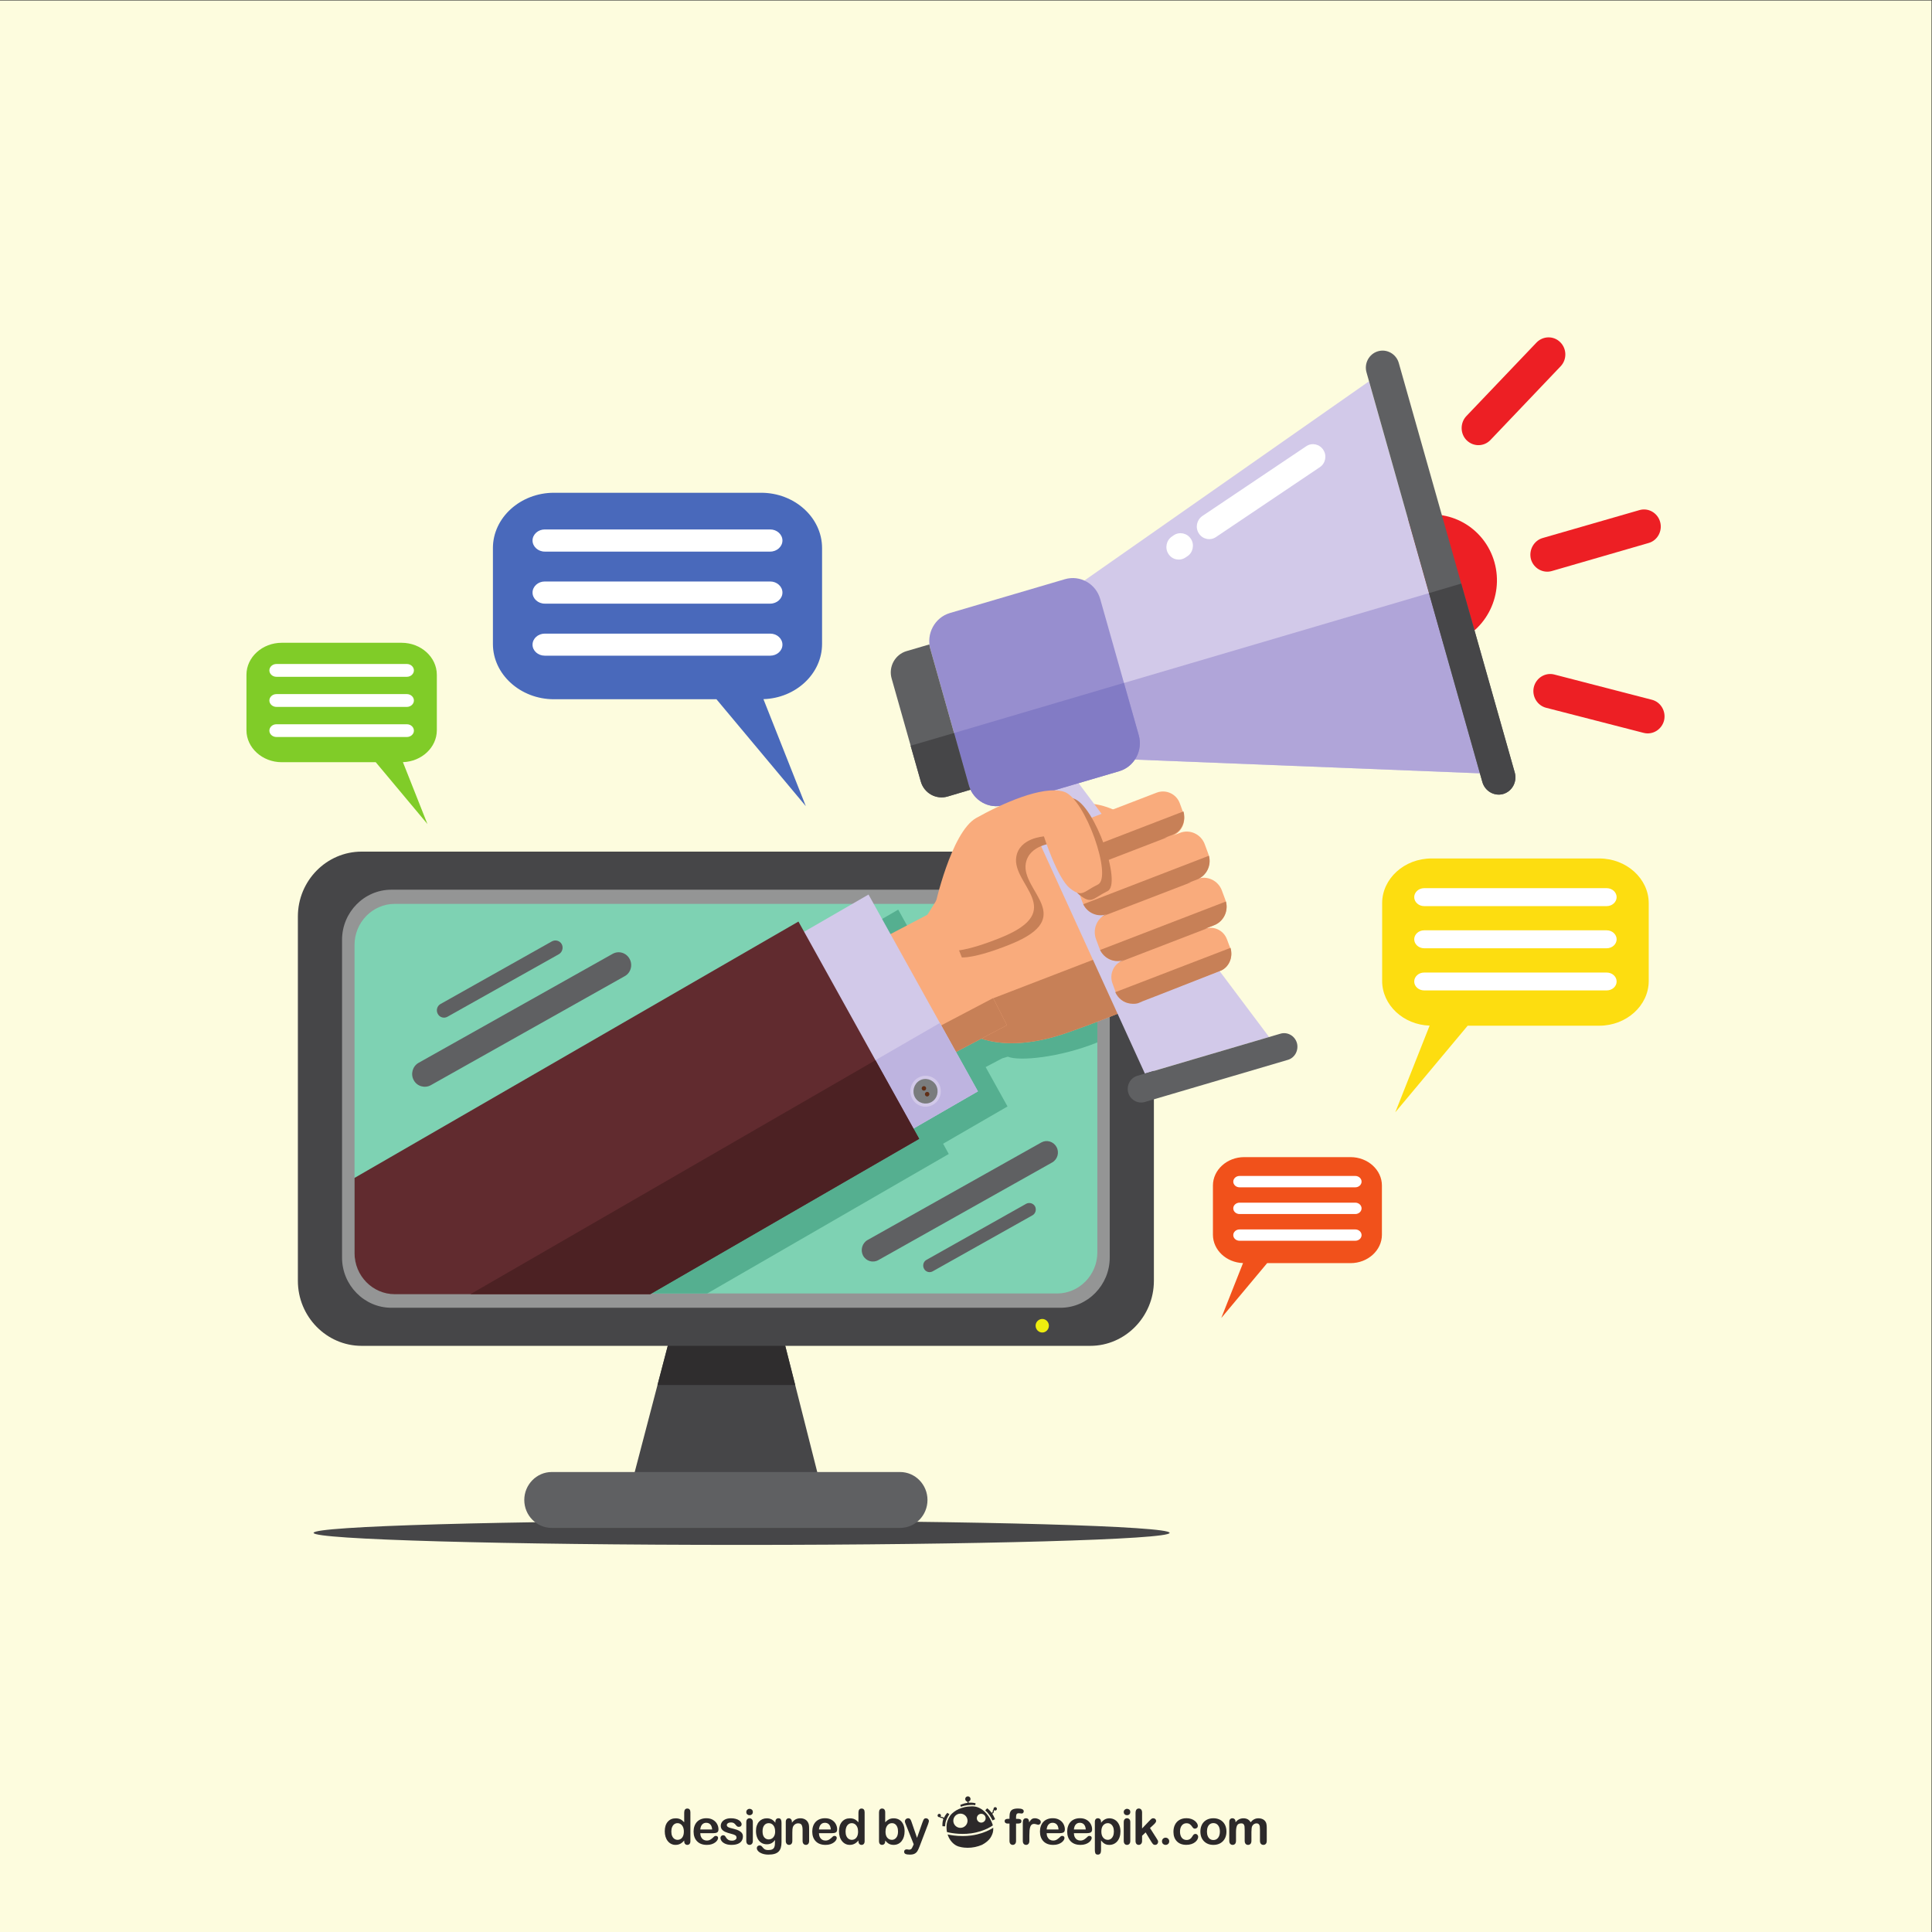 <?xml version="1.0" encoding="UTF-8" standalone="no"?>
<svg
   xmlns:dc="http://purl.org/dc/elements/1.1/"
   xmlns:cc="http://creativecommons.org/ns#"
   xmlns:rdf="http://www.w3.org/1999/02/22-rdf-syntax-ns#"
   xmlns:svg="http://www.w3.org/2000/svg"
   xmlns="http://www.w3.org/2000/svg"
   viewBox="0 0 666.667 666.667"
   height="666.667"
   width="666.667"
   xml:space="preserve"
   id="svg2"
   version="1.1"><rect x="0" y="0" width="666.667" height="666.667" fill="#333333" stroke="none"/><defs
     id="defs6" /><g
     transform="matrix(1.333,0,0,-1.333,0,666.667)"
     id="g10"><g
       transform="scale(0.1)"
       id="g12"><path
         id="path14"
         style="fill:#fdfcde;fill-opacity:1;fill-rule:nonzero;stroke:none"
         d="M 5000,0 H 0 V 5000 H 5000 V 0" /><path
         id="path16"
         style="fill:#464648;fill-opacity:1;fill-rule:evenodd;stroke:none"
         d="m 1919.61,1064.63 c 612.13,0 1108.11,-14.03 1108.11,-31.43 0,-17.1 -495.98,-31.14 -1108.11,-31.14 -611.83,0 -1107.817,14.04 -1107.817,31.14 0,17.4 495.987,31.43 1107.817,31.43 v 0" /><path
         id="path18"
         style="fill:#464648;fill-opacity:1;fill-rule:evenodd;stroke:none"
         d="m 1773.83,1690.13 h 215.22 l 141.88,-560.16 h -503.77 l 146.67,560.16" /><path
         id="path20"
         style="fill:#2f2d2e;fill-opacity:1;fill-rule:evenodd;stroke:none"
         d="m 2020.48,1565.28 38.02,-149.27 H 1702 l 39.21,149.27 h 279.27" /><path
         id="path22"
         style="fill:#464648;fill-opacity:1;fill-rule:evenodd;stroke:none"
         d="M 936.012,2796.71 H 2822.38 c 90.4,0 164.63,-75.4 164.63,-167.89 v -943.27 c 0,-92.49 -74.23,-168.21 -164.63,-168.21 H 936.012 c -90.696,0 -164.926,75.72 -164.926,168.21 v 943.27 c 0,92.49 74.23,167.89 164.926,167.89 v 0" /><path
         id="path24"
         style="fill:#949595;fill-opacity:1;fill-rule:evenodd;stroke:none"
         d="m 1012.93,2698.11 h 1732.54 c 69.73,0 127.21,-58.31 127.21,-129.73 v -822.7 c 0,-71.13 -57.48,-129.73 -127.21,-129.73 H 1012.93 c -70.035,0 -127.5,58.6 -127.5,129.73 v 822.7 c 0,71.42 57.465,129.73 127.5,129.73 v 0" /><path
         id="path26"
         style="fill:#7ed2b3;fill-opacity:1;fill-rule:evenodd;stroke:none"
         d="m 1021.92,2661.48 h 1714.56 c 57.16,0 104.16,-47.92 104.16,-106.24 v -796.12 c 0,-58.31 -47,-106.23 -104.16,-106.23 H 1021.92 c -57.479,0 -104.166,47.92 -104.166,106.23 v 796.12 c 0,58.32 46.687,106.24 104.166,106.24 v 0" /><path
         id="path28"
         style="fill:#5f6062;fill-opacity:1;fill-rule:evenodd;stroke:none"
         d="m 1428.11,1190.71 h 901.88 c 39.21,0 70.94,-32.66 70.94,-72.34 v 0 c 0,-39.99 -31.73,-72.35 -70.94,-72.35 h -901.88 c -38.91,0 -70.94,32.36 -70.94,72.35 v 0 c 0,39.68 32.03,72.34 70.94,72.34 v 0" /><path
         id="path30"
         style="fill:#efee0f;fill-opacity:1;fill-rule:evenodd;stroke:none"
         d="m 2698.16,1586.95 c 9.28,0 17.06,-7.94 17.06,-17.4 0,-9.77 -7.78,-17.71 -17.06,-17.71 -9.57,0 -17.35,7.94 -17.35,17.71 0,9.46 7.78,17.4 17.35,17.4 v 0" /><path
         id="path32"
         style="fill:#5f6062;fill-opacity:1;fill-rule:evenodd;stroke:none"
         d="m 1140.45,2402.3 288.26,162.1 c 8.98,4.89 20.35,1.84 25.44,-7.31 v 0 c 4.8,-9.17 1.49,-20.77 -7.48,-25.96 l -288.25,-161.79 c -8.99,-5.18 -20.36,-1.83 -25.15,7.32 v 0 c -5.09,9.16 -1.8,20.75 7.18,25.64 v 0" /><path
         id="path34"
         style="fill:#5f6062;fill-opacity:1;fill-rule:evenodd;stroke:none"
         d="m 1083.58,2249.98 502.27,282.07 c 15.57,8.85 35.33,3.05 44.01,-13.12 v 0 c 8.68,-15.88 2.99,-36.04 -12.57,-44.58 l -502.28,-282.37 c -15.56,-8.55 -35.62,-2.74 -44,13.13 v 0 c -8.68,15.88 -3,36.02 12.57,44.87 v 0" /><path
         id="path36"
         style="fill:#5f6062;fill-opacity:1;fill-rule:evenodd;stroke:none"
         d="m 2723.6,1992.03 -449.88,-252.74 c -14.07,-7.94 -31.73,-2.77 -39.52,11.59 v 0 c -7.48,14.34 -2.39,32.36 11.38,40.29 l 450.19,252.76 c 13.77,7.62 31.43,2.43 39.2,-11.91 v 0 c 7.78,-14.04 2.71,-32.05 -11.37,-39.99 v 0" /><path
         id="path38"
         style="fill:#5f6062;fill-opacity:1;fill-rule:evenodd;stroke:none"
         d="m 2672.72,1855.28 -258.33,-145.01 c -8.07,-4.59 -18.25,-1.52 -22.44,6.72 v 0 c -4.49,8.24 -1.5,18.62 6.28,22.89 l 258.32,145.32 c 8.09,4.26 18.27,1.21 22.76,-6.73 v 0 c 4.19,-8.24 1.5,-18.62 -6.59,-23.19 v 0" /><path
         id="path40"
         style="fill:#55af90;fill-opacity:1;fill-rule:evenodd;stroke:none"
         d="m 2564.36,2661.48 h 172.12 c 57.16,0 104.16,-47.92 104.16,-106.24 v -252.45 c -97.57,-39.38 -202.64,-49.15 -231.67,-36.93 l -14.66,-4.28 -42.82,-22.59 56.59,-101.96 -166.74,-96.46 14.67,-26.56 v 0 L 1830.7,1652.89 h -808.78 c -1.8,0 -3.59,0 -5.39,0 -13.77,18 -22.151,40.9 -22.151,65.32 v 194.46 l 1149.131,663.95 14.96,-26.56 166.73,96.46 56.87,-102.57 143.98,75.71 5.08,-9.77 32.04,47.31 1.19,4.28" /><path
         id="path42"
         style="fill:#f9ab7c;fill-opacity:1;fill-rule:evenodd;stroke:none"
         d="m 2387.16,2611.42 127.22,-286.96 c 0,0 80.51,-55.55 248.75,3.66 168.52,58.92 331.95,135.54 331.95,135.54 l -140.99,391.06 c 0,0 -92.79,108.37 -229.29,49.75 -136.49,-58.3 -232.58,-123.94 -232.58,-123.94 l -105.06,-169.11" /><path
         id="path44"
         style="fill:#c78057;fill-opacity:1;fill-rule:evenodd;stroke:none"
         d="m 2487.44,2384.91 26.94,-60.45 c 0,0 80.51,-55.55 248.75,3.66 168.52,58.92 331.95,135.54 331.95,135.54 l -49.09,136.46 -558.55,-215.21" /><path
         id="path46"
         style="fill:#f9ab7c;fill-opacity:1;fill-rule:evenodd;stroke:none"
         d="m 2093.52,2472.21 355.6,186.53 157.44,-311.39 -355.59,-186.81 -157.45,311.67" /><path
         id="path48"
         style="fill:#c78057;fill-opacity:1;fill-rule:evenodd;stroke:none"
         d="m 2570.96,2417.57 35.6,-70.22 -355.59,-186.81 -35.63,70.21 355.62,186.82" /><path
         id="path50"
         style="fill:#d2c9e9;fill-opacity:1;fill-rule:evenodd;stroke:none"
         d="m 2248.27,2685.6 -226.59,-130.96 282.87,-509.49 226.89,130.96 -283.17,509.49" /><path
         id="path52"
         style="fill:#beb4e0;fill-opacity:1;fill-rule:evenodd;stroke:none"
         d="m 2206.37,2222.21 98.18,-177.06 226.89,130.96 -98.49,177.05 -226.58,-130.95" /><path
         id="path54"
         style="fill:#d2c9e9;fill-opacity:1;fill-rule:evenodd;stroke:none"
         d="m 2376.68,2211.2 c 18.86,11.01 42.81,4.29 53.58,-14.95 10.78,-19.22 4.19,-43.96 -14.97,-54.64 -18.85,-10.99 -42.79,-4.28 -53.57,14.96 -10.77,19.24 -3.9,43.96 14.96,54.63 v 0" /><path
         id="path56"
         style="fill:#612b2f;fill-opacity:1;fill-rule:evenodd;stroke:none"
         d="m 917.754,1952.05 1149.126,663.64 312.5,-562.6 -696.24,-402.04 h -661.22 c -57.479,0 -104.166,47.93 -104.166,106.24 v 194.76" /><path
         id="path58"
         style="fill:#4c2123;fill-opacity:1;fill-rule:evenodd;stroke:none"
         d="m 2266.23,2256.7 113.15,-203.31 -696.24,-402.34 h -465.46 l 1048.55,605.65" /><path
         id="path60"
         style="fill:#7a7c7d;fill-opacity:1;fill-rule:evenodd;stroke:none"
         d="m 2380.58,2204.19 c 14.96,8.55 33.81,3.06 42.5,-12.21 8.38,-15.27 3.29,-34.8 -11.68,-43.35 -15.26,-8.54 -34.12,-3.36 -42.8,11.91 -8.38,15.27 -2.99,34.79 11.98,43.65 v 0" /><path
         id="path62"
         style="fill:#602e15;fill-opacity:1;fill-rule:evenodd;stroke:none"
         d="m 2388.96,2188.93 c 2.69,1.52 6.28,0.6 7.78,-2.14 1.49,-2.74 0.59,-6.41 -2.1,-7.93 -2.99,-1.83 -6.28,-0.61 -8.08,2.14 -1.49,2.73 -0.6,6.4 2.4,7.93 v 0" /><path
         id="path64"
         style="fill:#602e15;fill-opacity:1;fill-rule:evenodd;stroke:none"
         d="m 2397.33,2173.97 c 2.7,1.52 6.29,0.61 7.79,-2.13 1.5,-3.06 0.6,-6.42 -2.4,-8.25 -2.69,-1.52 -5.98,-0.61 -7.78,2.45 -1.5,2.74 -0.6,6.4 2.39,7.93 v 0" /><path
         id="path66"
         style="fill:#ed1f24;fill-opacity:1;fill-rule:evenodd;stroke:none"
         d="m 3661.41,3662.74 c 88.6,25.95 181.39,-26.25 207.13,-116.61 25.44,-90.66 -25.74,-185.29 -114.34,-211.24 -5.69,-1.83 -11.38,-3.05 -17.06,-4.27 l -38.32,135.84 -22.75,80.59 -31.12,109.89 c 5.37,2.14 10.77,3.97 16.46,5.8 v 0" /><path
         id="path68"
         style="fill:#d2c9e9;fill-opacity:1;fill-rule:evenodd;stroke:none"
         d="m 2625.13,2963.99 338.54,-741.78 321.48,94.63 -529.82,706.07 -130.2,-58.92" /><path
         id="path70"
         style="fill:#5f6062;fill-opacity:1;fill-rule:evenodd;stroke:none"
         d="m 2944.22,2216.4 370.26,108.98 c 18.26,5.5 37.42,-5.5 42.8,-24.12 v 0 c 5.09,-18.61 -5.38,-38.46 -23.64,-43.65 l -369.97,-108.98 c -18.25,-5.5 -37.71,5.5 -43.1,24.12 v 0 c -5.1,18.62 5.39,38.45 23.65,43.65 v 0" /><path
         id="path72"
         style="fill:#d2c9e9;fill-opacity:1;fill-rule:evenodd;stroke:none"
         d="m 2784.96,3482.94 758.81,531.16 132.3,-467.05 22.75,-80.59 132.31,-467.05 -919.84,36.63 -51.79,183.15 -22.75,80.6 -51.79,183.15" /><path
         id="path74"
         style="fill:#b0a5d9;fill-opacity:1;fill-rule:evenodd;stroke:none"
         d="m 3699.12,3465.85 132.01,-466.44 -919.84,36.63 -51.79,182.55 839.62,247.26" /><path
         id="path76"
         style="fill:#5f6062;fill-opacity:1;fill-rule:evenodd;stroke:none"
         d="m 3567.11,4091.94 v 0 c 23.06,6.72 47.3,-7.01 53.89,-30.51 l 300.22,-1060.18 c 6.59,-23.52 -6.58,-48.24 -29.63,-55.26 v 0 c -23.05,-6.72 -47.29,7.02 -54.18,30.52 L 3537.49,4037 c -6.88,23.5 6.58,48.23 29.62,54.94 v 0" /><path
         id="path78"
         style="fill:#464648;fill-opacity:1;fill-rule:evenodd;stroke:none"
         d="m 3782.63,3490.58 138.59,-489.33 c 6.59,-23.52 -6.58,-48.24 -29.63,-55.26 v 0 c -23.05,-6.72 -47.29,7.02 -54.18,30.52 l -138.29,489.34 83.51,24.73" /><path
         id="path80"
         style="fill:#978ecf;fill-opacity:1;fill-rule:evenodd;stroke:none"
         d="m 2458.7,3414.26 297.82,87.61 c 39.22,11.6 80.53,-11.6 91.61,-51.59 l 99.67,-351.97 c 11.39,-39.98 -11.36,-81.81 -50.58,-93.41 l -297.83,-87.61 c -38.92,-11.6 -80.23,11.6 -91.6,51.59 l -99.38,351.97 c -11.37,39.69 11.38,81.81 50.29,93.41 v 0" /><path
         id="path82"
         style="fill:#827bc5;fill-opacity:1;fill-rule:evenodd;stroke:none"
         d="m 2909.49,3233.54 38.31,-135.23 c 11.39,-39.98 -11.36,-81.81 -50.58,-93.41 l -297.83,-87.61 c -38.92,-11.6 -80.23,11.6 -91.6,51.59 l -38.01,134.92 439.71,129.74" /><path
         id="path84"
         style="fill:#5f6062;fill-opacity:1;fill-rule:evenodd;stroke:none"
         d="m 2346.46,3315.66 59.26,17.4 c 0.6,-3.97 1.5,-8.24 2.69,-12.21 l 99.38,-351.97 c 1.19,-4.27 2.7,-8.24 4.49,-11.9 l -59.57,-17.71 c -29.63,-8.54 -60.76,8.85 -69.14,39.07 l -75.44,266.5 c -8.67,30.22 8.69,61.97 38.33,70.82 v 0" /><path
         id="path86"
         style="fill:#464648;fill-opacity:1;fill-rule:evenodd;stroke:none"
         d="m 2469.78,3103.8 38.01,-134.92 c 1.19,-4.27 2.7,-8.24 4.49,-11.9 l -59.57,-17.71 c -29.63,-8.54 -60.76,8.85 -69.14,39.07 l -26.34,92.49 112.55,32.97" /><path
         id="path88"
         style="fill:#ffffff;fill-opacity:1;fill-rule:evenodd;stroke:none"
         d="m 3112.44,3665.49 269.1,180.72 c 14.67,9.77 34.42,5.49 43.99,-9.46 v 0 c 9.88,-14.96 5.69,-35.11 -8.97,-44.88 l -269.1,-181.02 c -14.67,-9.77 -34.42,-5.49 -44,9.46 v 0 c -9.89,14.96 -5.69,35.11 8.98,45.18 v 0" /><path
         id="path90"
         style="fill:#ffffff;fill-opacity:1;fill-rule:evenodd;stroke:none"
         d="m 3033.7,3612.38 4.81,3.35 c 14.66,9.78 34.71,5.5 44.29,-9.46 v 0 c 9.58,-14.65 5.7,-35.1 -8.97,-44.87 l -5.1,-3.36 c -14.67,-9.77 -34.41,-5.8 -43.99,9.16 v 0 c -9.88,14.95 -5.7,35.41 8.96,45.18 v 0" /><path
         id="path92"
         style="fill:#ed1f24;fill-opacity:1;fill-rule:evenodd;stroke:none"
         d="m 3993.07,3608.41 250.83,72.35 c 23.04,6.71 46.99,-7.03 53.58,-30.53 v 0 c 6.58,-23.51 -6.88,-48.23 -29.93,-54.64 l -250.84,-72.66 c -22.75,-6.41 -46.98,7.33 -53.58,30.53 v 0 c -6.28,23.51 7.18,48.23 29.94,54.95 v 0" /><path
         id="path94"
         style="fill:#ed1f24;fill-opacity:1;fill-rule:evenodd;stroke:none"
         d="m 4023.3,3255.22 252.63,-65.33 c 23.35,-5.8 37.41,-30.22 31.73,-53.72 v 0 c -5.99,-23.5 -29.64,-38.16 -52.99,-32.05 l -252.63,65.02 c -23.05,6.1 -37.13,30.22 -31.42,53.72 v 0 c 5.99,23.81 29.61,38.16 52.68,32.36 v 0" /><path
         id="path96"
         style="fill:#ed1f24;fill-opacity:1;fill-rule:evenodd;stroke:none"
         d="m 3858.37,3862.39 181.39,190.49 c 16.76,17.39 16.46,45.48 -0.89,62.57 v 0 c -17.07,17.09 -44.61,16.49 -61.37,-0.91 l -181.69,-190.49 c -16.46,-17.4 -16.18,-45.79 0.89,-62.58 v 0 c 17.36,-17.09 44.9,-16.79 61.67,0.92 v 0" /><path
         id="path98"
         style="fill:#f9ab7c;fill-opacity:1;fill-rule:evenodd;stroke:none"
         d="m 2906.2,2514.95 4.19,1.83 c -25.45,-10.07 -54.47,3.37 -64.35,29.6 l -8.99,24.13 c -9.57,26.26 3.59,55.86 29.34,65.63 -25.75,-9.77 -54.78,3.66 -64.36,29.62 l -8.97,24.41 c -9.89,26.26 3.29,55.87 29.02,65.64 l -3.28,-1.22 c -23.96,-9.16 -50.89,3.05 -59.86,27.48 l -8.39,22.88 c -8.99,24.42 2.99,51.9 26.94,61.06 l 216.72,83.34 c 23.93,9.16 50.88,-3.06 59.85,-27.48 l 8.39,-22.89 c 8.99,-24.42 -3,-51.9 -26.94,-61.06 l 18.86,7.33 c 25.74,10.07 54.78,-3.36 64.35,-29.62 l 8.99,-24.4 c 9.88,-25.96 -3.31,-55.56 -29.04,-65.34 25.73,9.78 54.77,-3.66 64.36,-29.91 l 8.96,-24.12 c 9.6,-26.25 -3.28,-55.86 -29.02,-65.63 l -25.14,-9.77 c 23.34,9.16 49.68,-3.06 58.36,-26.86 l 8.39,-22.3 c 8.68,-23.8 -3.3,-50.67 -26.64,-59.52 l -211.33,-81.51 c -23.36,-8.86 -49.7,3.06 -58.67,26.85 l -8.09,22.3 c -8.97,23.81 3,50.68 26.35,59.53 v 0" /><path
         id="path100"
         style="fill:#c78057;fill-opacity:1;fill-rule:evenodd;stroke:none"
         d="m 2906.2,2514.95 4.19,1.83 c -24.24,-9.46 -51.48,2.15 -62.56,25.34 l 325.68,125.47 c 6.88,-25.03 -6.3,-51.9 -30.54,-61.36 l -25.14,-9.77 c 3.28,1.22 6.57,2.14 9.88,2.74 l -230.49,-88.83 c 2.69,1.83 5.68,3.36 8.98,4.58 v 0" /><path
         id="path102"
         style="fill:#c78057;fill-opacity:1;fill-rule:evenodd;stroke:none"
         d="m 2862.5,2633.4 4.18,1.83 c -24.24,-9.46 -51.48,2.13 -62.55,25.33 l 325.37,125.47 c 6.89,-25.03 -5.98,-51.9 -30.54,-61.36 l -25.13,-9.76 c 3.29,1.2 6.88,2.13 10.17,2.74 l -230.78,-88.83 c 2.7,1.82 5.98,3.35 9.28,4.58 v 0" /><path
         id="path104"
         style="fill:#c78057;fill-opacity:1;fill-rule:evenodd;stroke:none"
         d="m 2814.3,2755.19 4.2,1.53 c -22.76,-8.84 -48.79,3.06 -59.88,26.56 l 305.03,117.53 c 6.88,-25.03 -4.79,-51.59 -27.54,-60.14 l -23.65,-9.16 c 2.99,1.22 6.29,1.83 9.57,2.45 l -216.1,-83.34 c 2.38,1.83 5.38,3.36 8.37,4.57 v 0" /><path
         id="path106"
         style="fill:#c78057;fill-opacity:1;fill-rule:evenodd;stroke:none"
         d="m 2925.65,2403.53 c -15.86,1.82 -31.13,12.82 -38.61,29.3 l 298.44,114.79 c 6.28,-22.59 -2.4,-46.1 -20.66,-56.79 -2.1,-1.22 -3.88,-2.13 -5.98,-2.74 -61.67,-23.82 -132.31,-52.5 -201.15,-78.76 -9.89,-3.98 -13.47,-8.24 -32.04,-5.8 v 0" /><path
         id="path108"
         style="fill:#c78057;fill-opacity:1;fill-rule:evenodd;stroke:none"
         d="m 2444.63,2636.76 c 0,0 41.61,192.92 107.16,229.55 65.55,36.63 171.81,85.17 226.9,68.07 55.37,-17.09 126.6,-221.62 88.3,-239.94 -38.32,-18.61 -40.71,-35.4 -73.04,-9.44 -32.33,25.94 -66.75,133.7 -66.75,133.7 0,0 -63.45,-3.67 -71.85,-52.82 -11.96,-71.73 133.51,-138.59 -38.3,-208.5 -94.89,-38.45 -127.22,-34.49 -127.22,-34.49 l -45.2,113.87" /><path
         id="path110"
         style="fill:#f9ab7c;fill-opacity:1;fill-rule:evenodd;stroke:none"
         d="m 2419.79,2654.15 c 0,0 41.9,192.63 107.15,229.57 65.57,36.63 171.83,85.16 227.2,68.06 55.07,-17.09 126.32,-221.62 88.01,-240.23 -38.32,-18.63 -40.72,-35.11 -73.05,-9.16 -32.03,25.94 -66.74,133.7 -66.74,133.7 0,0 -63.46,-3.66 -71.55,-52.81 -12.27,-71.73 133.21,-138.59 -38.3,-208.49 -94.9,-38.78 -127.52,-34.8 -127.52,-34.8 l -45.2,114.16" /><path
         id="path112"
         style="fill:#4969bb;fill-opacity:1;fill-rule:evenodd;stroke:none"
         d="m 1970.32,3725.66 h -536.33 c -86.76,0 -158.01,-64.38 -158.01,-143.09 v -248.34 c 0,-78.72 71.25,-143.09 158.01,-143.09 h 420.66 l 231.33,-276.75 -109.71,277.01 c 84.08,2.7 151.75,66 151.75,142.83 v 248.34 c 0,78.71 -70.95,143.09 -157.7,143.09 v 0" /><path
         id="path114"
         style="fill:#ffffff;fill-opacity:1;fill-rule:evenodd;stroke:none"
         d="m 1993.87,3630.71 h -583.72 c -17.3,0 -31.6,-12.98 -31.6,-28.67 v 0 c 0,-15.69 14.3,-28.69 31.6,-28.69 h 583.72 c 17.29,0 31.6,13 31.6,28.69 v 0 c 0,15.69 -14.31,28.67 -31.6,28.67 v 0" /><path
         id="path116"
         style="fill:#ffffff;fill-opacity:1;fill-rule:evenodd;stroke:none"
         d="m 1993.87,3496 h -583.72 c -17.3,0 -31.6,-12.99 -31.6,-28.68 v 0 c 0,-15.69 14.3,-28.67 31.6,-28.67 h 583.72 c 17.29,0 31.6,12.98 31.6,28.67 v 0 c 0,15.69 -14.31,28.68 -31.6,28.68 v 0" /><path
         id="path118"
         style="fill:#ffffff;fill-opacity:1;fill-rule:evenodd;stroke:none"
         d="m 1993.87,3361.02 h -583.72 c -17.3,0 -31.6,-12.73 -31.6,-28.69 v 0 c 0,-15.69 14.3,-28.39 31.6,-28.39 h 583.72 c 17.29,0 31.6,12.7 31.6,28.39 v 0 c 0,15.96 -14.31,28.69 -31.6,28.69 v 0" /><path
         id="path120"
         style="fill:#80cc28;fill-opacity:1;fill-rule:evenodd;stroke:none"
         d="M 1039.57,3337.33 H 729.375 c -50.18,0 -91.387,-37.24 -91.387,-82.76 v -143.63 c 0,-45.53 41.207,-82.76 91.387,-82.76 h 243.297 l 133.788,-160.06 -63.45,160.21 c 48.63,1.57 87.77,38.18 87.77,82.61 v 143.63 c 0,45.52 -41.04,82.76 -91.21,82.76 v 0" /><path
         id="path122"
         style="fill:#ffffff;fill-opacity:1;fill-rule:evenodd;stroke:none"
         d="m 1053.19,3282.42 h -337.6 c -10.008,0 -18.277,-7.51 -18.277,-16.59 v 0 c 0,-9.07 8.269,-16.59 18.277,-16.59 h 337.6 c 10,0 18.27,7.52 18.27,16.59 v 0 c 0,9.08 -8.27,16.59 -18.27,16.59 v 0" /><path
         id="path124"
         style="fill:#ffffff;fill-opacity:1;fill-rule:evenodd;stroke:none"
         d="m 1053.19,3204.5 h -337.6 c -10.008,0 -18.277,-7.51 -18.277,-16.58 v 0 c 0,-9.08 8.269,-16.59 18.277,-16.59 h 337.6 c 10,0 18.27,7.51 18.27,16.59 v 0 c 0,9.07 -8.27,16.58 -18.27,16.58 v 0" /><path
         id="path126"
         style="fill:#ffffff;fill-opacity:1;fill-rule:evenodd;stroke:none"
         d="m 1053.19,3126.43 h -337.6 c -10.008,0 -18.277,-7.36 -18.277,-16.59 v 0 c 0,-9.07 8.269,-16.42 18.277,-16.42 h 337.6 c 10,0 18.27,7.35 18.27,16.42 v 0 c 0,9.23 -8.27,16.59 -18.27,16.59 v 0" /><path
         id="path128"
         style="fill:#fddd10;fill-opacity:1;fill-rule:evenodd;stroke:none"
         d="m 3705.6,2779 h 434.38 c 70.27,0 127.98,-52.14 127.98,-115.89 v -201.14 c 0,-63.76 -57.71,-115.9 -127.98,-115.9 h -340.7 l -187.37,-224.14 88.86,224.36 c -68.09,2.19 -122.9,53.46 -122.9,115.68 v 201.14 c 0,63.75 57.46,115.89 127.73,115.89 v 0" /><path
         id="path130"
         style="fill:#ffffff;fill-opacity:1;fill-rule:evenodd;stroke:none"
         d="m 3686.52,2702.1 h 472.77 c 14.01,0 25.59,-10.52 25.59,-23.22 v 0 c 0,-12.71 -11.58,-23.24 -25.59,-23.24 h -472.77 c -14,0 -25.59,10.53 -25.59,23.24 v 0 c 0,12.7 11.59,23.22 25.59,23.22 v 0" /><path
         id="path132"
         style="fill:#ffffff;fill-opacity:1;fill-rule:evenodd;stroke:none"
         d="m 3686.52,2592.99 h 472.77 c 14.01,0 25.59,-10.52 25.59,-23.22 v 0 c 0,-12.72 -11.58,-23.23 -25.59,-23.23 h -472.77 c -14,0 -25.59,10.51 -25.59,23.23 v 0 c 0,12.7 11.59,23.22 25.59,23.22 v 0" /><path
         id="path134"
         style="fill:#ffffff;fill-opacity:1;fill-rule:evenodd;stroke:none"
         d="m 3686.52,2483.66 h 472.77 c 14.01,0 25.59,-10.3 25.59,-23.23 v 0 c 0,-12.71 -11.58,-23 -25.59,-23 h -472.77 c -14,0 -25.59,10.29 -25.59,23 v 0 c 0,12.93 11.59,23.23 25.59,23.23 v 0" /><path
         id="path136"
         style="fill:#f1511b;fill-opacity:1;fill-rule:evenodd;stroke:none"
         d="m 3220.81,2005.88 h 275.34 c 44.54,0 81.13,-33.05 81.13,-73.46 v -127.49 c 0,-40.41 -36.59,-73.47 -81.13,-73.47 H 3280.2 l -118.76,-142.07 56.31,142.21 c -43.16,1.39 -77.9,33.89 -77.9,73.33 v 127.49 c 0,40.41 36.43,73.46 80.96,73.46 v 0" /><path
         id="path138"
         style="fill:#ffffff;fill-opacity:1;fill-rule:evenodd;stroke:none"
         d="m 3208.72,1957.14 h 299.67 c 8.89,0 16.23,-6.66 16.23,-14.72 v 0 c 0,-8.05 -7.34,-14.72 -16.23,-14.72 h -299.67 c -8.88,0 -16.22,6.67 -16.22,14.72 v 0 c 0,8.06 7.34,14.72 16.22,14.72 v 0" /><path
         id="path140"
         style="fill:#ffffff;fill-opacity:1;fill-rule:evenodd;stroke:none"
         d="m 3208.72,1887.98 h 299.67 c 8.89,0 16.23,-6.67 16.23,-14.72 v 0 c 0,-8.06 -7.34,-14.72 -16.23,-14.72 h -299.67 c -8.88,0 -16.22,6.66 -16.22,14.72 v 0 c 0,8.05 7.34,14.72 16.22,14.72 v 0" /><path
         id="path142"
         style="fill:#ffffff;fill-opacity:1;fill-rule:evenodd;stroke:none"
         d="m 3208.72,1818.68 h 299.67 c 8.89,0 16.23,-6.53 16.23,-14.72 v 0 c 0,-8.06 -7.34,-14.59 -16.23,-14.59 h -299.67 c -8.88,0 -16.22,6.53 -16.22,14.59 v 0 c 0,8.19 7.34,14.72 16.22,14.72 v 0" /><path
         id="path144"
         style="fill:#2c292a;fill-opacity:1;fill-rule:nonzero;stroke:none"
         d="m 1737.84,260.082 c 0,-4.613 0.72,-8.512 2.15,-11.73 1.42,-3.231 3.38,-5.661 5.85,-7.301 2.5,-1.629 5.2,-2.469 8.14,-2.469 2.98,0 5.7,0.789 8.16,2.348 2.46,1.539 4.44,3.922 5.9,7.129 1.47,3.203 2.21,7.222 2.21,12.023 0,4.508 -0.74,8.387 -2.21,11.66 -1.46,3.219 -3.45,5.707 -5.96,7.43 -2.5,1.707 -5.24,2.57 -8.22,2.57 -3.1,0 -5.88,-0.883 -8.32,-2.621 -2.44,-1.781 -4.34,-4.289 -5.68,-7.59 -1.35,-3.301 -2.02,-7.109 -2.02,-11.449 z m 33.33,-24.91 v 1.699 c -2.27,-2.621 -4.51,-4.742 -6.73,-6.359 -2.2,-1.641 -4.62,-2.891 -7.2,-3.731 -2.59,-0.871 -5.41,-1.269 -8.47,-1.269 -4.06,0 -7.81,0.84 -11.27,2.558 -3.46,1.711 -6.45,4.18 -8.97,7.36 -2.53,3.179 -4.44,6.91 -5.75,11.242 -1.3,4.297 -1.95,8.957 -1.95,13.969 0,10.578 2.59,18.851 7.76,24.769 5.18,5.91 11.98,8.871 20.43,8.871 4.87,0 9,-0.84 12.34,-2.511 3.37,-1.661 6.62,-4.258 9.81,-7.731 v 25.02 c 0,3.48 0.7,6.101 2.09,7.871 1.38,1.781 3.36,2.672 5.92,2.672 2.57,0 4.55,-0.821 5.94,-2.454 1.38,-1.636 2.08,-4.039 2.08,-7.226 v -74.75 c 0,-3.223 -0.75,-5.641 -2.24,-7.25 -1.49,-1.613 -3.41,-2.41 -5.78,-2.41 -2.31,0 -4.23,0.82 -5.73,2.5 -1.52,1.668 -2.28,4.07 -2.28,7.16" /><path
         id="path146"
         style="fill:#2c292a;fill-opacity:1;fill-rule:nonzero;stroke:none"
         d="m 1812.76,265.398 h 30.74 c -0.42,5.801 -1.99,10.153 -4.69,13.012 -2.72,2.891 -6.29,4.309 -10.7,4.309 -4.23,0 -7.7,-1.449 -10.41,-4.348 -2.71,-2.941 -4.36,-7.242 -4.94,-12.973 z m 33.15,-9.617 h -33.15 c 0.04,-3.84 0.81,-7.242 2.34,-10.172 1.5,-2.937 3.51,-5.16 6.01,-6.648 2.51,-1.492 5.27,-2.219 8.29,-2.219 2.03,0 3.87,0.219 5.55,0.688 1.69,0.5 3.3,1.23 4.88,2.25 1.58,1.011 3.02,2.101 4.35,3.269 1.32,1.153 3.04,2.742 5.15,4.723 0.87,0.726 2.11,1.109 3.73,1.109 1.74,0 3.14,-0.472 4.21,-1.441 1.07,-0.949 1.62,-2.281 1.62,-4.031 0,-1.528 -0.6,-3.309 -1.8,-5.36 -1.2,-2.051 -3.02,-4.008 -5.43,-5.91 -2.44,-1.867 -5.46,-3.437 -9.14,-4.68 -3.64,-1.25 -7.86,-1.847 -12.63,-1.847 -10.88,0 -19.34,3.09 -25.38,9.289 -6.05,6.219 -9.07,14.629 -9.07,25.281 0,5.008 0.75,9.648 2.24,13.93 1.49,4.277 3.66,7.937 6.51,11.019 2.86,3.059 6.38,5.41 10.56,7.051 4.18,1.629 8.81,2.449 13.91,2.449 6.61,0 12.3,-1.402 17.03,-4.191 4.74,-2.801 8.29,-6.399 10.65,-10.828 2.36,-4.43 3.54,-8.942 3.54,-13.532 0,-4.281 -1.22,-7.019 -3.66,-8.289 -2.43,-1.261 -5.88,-1.91 -10.31,-1.91" /><path
         id="path148"
         style="fill:#2c292a;fill-opacity:1;fill-rule:nonzero;stroke:none"
         d="m 1923.13,247.672 c 0,-4.68 -1.13,-8.692 -3.41,-12.031 -2.27,-3.332 -5.63,-5.86 -10.1,-7.571 -4.43,-1.718 -9.85,-2.558 -16.22,-2.558 -6.08,0 -11.3,0.929 -15.64,2.777 -4.35,1.871 -7.56,4.191 -9.63,6.973 -2.07,2.82 -3.1,5.617 -3.1,8.429 0,1.879 0.65,3.45 1.99,4.789 1.32,1.309 2.99,1.961 5.03,1.961 1.77,0 3.14,-0.421 4.09,-1.293 0.95,-0.878 1.86,-2.089 2.73,-3.656 1.74,-3.043 3.82,-5.273 6.24,-6.781 2.42,-1.481 5.72,-2.231 9.9,-2.231 3.4,0 6.18,0.77 8.36,2.258 2.16,1.532 3.25,3.254 3.25,5.203 0,2.969 -1.12,5.129 -3.38,6.5 -2.26,1.379 -5.97,2.68 -11.15,3.93 -5.84,1.43 -10.58,2.961 -14.24,4.57 -3.67,1.571 -6.6,3.688 -8.79,6.278 -2.19,2.613 -3.28,5.832 -3.28,9.633 0,3.378 1.01,6.597 3.03,9.617 2.04,3.019 5.02,5.429 8.99,7.242 3.94,1.801 8.7,2.699 14.29,2.699 4.39,0 8.33,-0.461 11.82,-1.379 3.51,-0.89 6.43,-2.133 8.77,-3.66 2.33,-1.531 4.11,-3.223 5.33,-5.082 1.22,-1.867 1.83,-3.668 1.83,-5.457 0,-1.953 -0.65,-3.543 -1.95,-4.801 -1.31,-1.222 -3.16,-1.851 -5.56,-1.851 -1.74,0 -3.22,0.5 -4.43,1.492 -1.22,1 -2.63,2.488 -4.19,4.457 -1.29,1.66 -2.8,2.992 -4.54,3.992 -1.73,0.988 -4.1,1.469 -7.08,1.469 -3.06,0 -5.6,-0.629 -7.64,-1.942 -2.01,-1.308 -3.03,-2.918 -3.03,-4.859 0,-1.789 0.74,-3.25 2.22,-4.391 1.5,-1.136 3.51,-2.089 6.04,-2.828 2.52,-0.75 5.99,-1.648 10.43,-2.718 5.25,-1.282 9.54,-2.84 12.87,-4.59 3.33,-1.782 5.85,-3.883 7.59,-6.321 1.7,-2.421 2.56,-5.179 2.56,-8.269" /><path
         id="path150"
         style="fill:#2c292a;fill-opacity:1;fill-rule:nonzero;stroke:none"
         d="m 1948.83,284.789 v -48.988 c 0,-3.391 -0.81,-5.961 -2.42,-7.692 -1.62,-1.738 -3.66,-2.597 -6.16,-2.597 -2.48,0 -4.49,0.867 -6.05,2.66 -1.55,1.769 -2.32,4.328 -2.32,7.629 v 48.488 c 0,3.352 0.77,5.871 2.32,7.582 1.56,1.68 3.57,2.539 6.05,2.539 2.5,0 4.54,-0.859 6.16,-2.539 1.61,-1.711 2.42,-4.07 2.42,-7.082 z m -8.38,17.492 c -2.37,0 -4.38,0.739 -6.05,2.18 -1.69,1.437 -2.52,3.488 -2.52,6.16 0,2.391 0.85,4.359 2.57,5.91 1.72,1.559 3.72,2.34 6,2.34 2.2,0 4.13,-0.711 5.83,-2.121 1.69,-1.41 2.55,-3.449 2.55,-6.129 0,-2.629 -0.83,-4.66 -2.49,-6.129 -1.65,-1.461 -3.61,-2.211 -5.89,-2.211" /><path
         id="path152"
         style="fill:#2c292a;fill-opacity:1;fill-rule:nonzero;stroke:none"
         d="m 1973.96,260.512 c 0,-6.883 1.5,-12.071 4.5,-15.582 3,-3.52 6.88,-5.282 11.65,-5.282 2.81,0 5.47,0.75 7.97,2.262 2.51,1.52 4.54,3.801 6.12,6.828 1.56,3.051 2.36,6.731 2.36,11.071 0,6.933 -1.53,12.312 -4.57,16.16 -3.03,3.84 -7.04,5.773 -12.01,5.773 -4.84,0 -8.72,-1.851 -11.64,-5.543 -2.92,-3.668 -4.38,-8.91 -4.38,-15.687 z M 2023.08,282 v -49.25 c 0,-5.609 -0.61,-10.461 -1.82,-14.531 -1.19,-4.028 -3.12,-7.399 -5.77,-10.047 -2.65,-2.633 -6.11,-4.621 -10.4,-5.891 -4.26,-1.289 -9.61,-1.929 -15.98,-1.929 -5.83,0 -11.05,0.828 -15.64,2.457 -4.59,1.632 -8.13,3.75 -10.62,6.32 -2.47,2.601 -3.72,5.242 -3.72,7.98 0,2.071 0.69,3.77 2.11,5.063 1.4,1.32 3.11,1.969 5.08,1.969 2.49,0 4.66,-1.11 6.52,-3.301 0.91,-1.11 1.85,-2.258 2.82,-3.391 0.99,-1.14 2.06,-2.097 3.23,-2.91 1.19,-0.809 2.61,-1.418 4.26,-1.809 1.66,-0.39 3.56,-0.57 5.71,-0.57 4.39,0 7.79,0.602 10.21,1.82 2.43,1.219 4.13,2.918 5.1,5.129 0.97,2.18 1.54,4.52 1.7,7.039 0.17,2.493 0.3,6.543 0.38,12.071 -2.62,-3.649 -5.62,-6.41 -9.04,-8.321 -3.41,-1.886 -7.48,-2.847 -12.2,-2.847 -5.67,0 -10.62,1.461 -14.87,4.351 -4.24,2.899 -7.5,6.938 -9.76,12.157 -2.29,5.222 -3.42,11.23 -3.42,18.062 0,5.098 0.69,9.699 2.07,13.789 1.4,4.102 3.37,7.551 5.94,10.36 2.56,2.82 5.51,4.929 8.87,6.371 3.34,1.41 7.03,2.14 11.04,2.14 4.81,0 8.97,-0.929 12.49,-2.761 3.51,-1.84 6.79,-4.731 9.81,-8.668 v 2.308 c 0,2.93 0.71,5.199 2.17,6.832 1.45,1.59 3.32,2.418 5.59,2.418 3.26,0 5.44,-1.07 6.51,-3.199 1.08,-2.129 1.63,-5.199 1.63,-9.211" /><path
         id="path154"
         style="fill:#2c292a;fill-opacity:1;fill-rule:nonzero;stroke:none"
         d="m 2050,285.031 v -2.051 c 2.98,3.93 6.25,6.821 9.78,8.661 3.54,1.839 7.6,2.769 12.19,2.769 4.48,0 8.47,-0.98 11.99,-2.922 3.52,-1.949 6.15,-4.699 7.89,-8.246 1.11,-2.082 1.84,-4.32 2.17,-6.711 0.32,-2.41 0.5,-5.472 0.5,-9.199 v -31.531 c 0,-3.391 -0.77,-5.961 -2.33,-7.692 -1.56,-1.738 -3.57,-2.597 -6.05,-2.597 -2.54,0 -4.58,0.867 -6.15,2.66 -1.58,1.769 -2.35,4.328 -2.35,7.629 v 28.258 c 0,5.57 -0.79,9.851 -2.34,12.812 -1.55,2.949 -4.65,4.438 -9.28,4.438 -3.02,0 -5.78,-0.899 -8.26,-2.707 -2.48,-1.793 -4.3,-4.262 -5.46,-7.422 -0.83,-2.508 -1.24,-7.219 -1.24,-14.149 v -21.23 c 0,-3.43 -0.8,-6.02 -2.39,-7.731 -1.59,-1.718 -3.66,-2.558 -6.17,-2.558 -2.45,0 -4.45,0.867 -6.03,2.66 -1.57,1.769 -2.36,4.328 -2.36,7.629 v 48.988 c 0,3.223 0.7,5.641 2.12,7.231 1.4,1.589 3.32,2.39 5.77,2.39 1.49,0 2.83,-0.359 4.04,-1.07 1.19,-0.699 2.16,-1.75 2.88,-3.141 0.72,-1.418 1.08,-3.14 1.08,-5.168" /><path
         id="path156"
         style="fill:#2c292a;fill-opacity:1;fill-rule:nonzero;stroke:none"
         d="m 2119.97,265.398 h 30.72 c -0.42,5.801 -1.98,10.153 -4.69,13.012 -2.71,2.891 -6.27,4.309 -10.71,4.309 -4.22,0 -7.69,-1.449 -10.4,-4.348 -2.71,-2.941 -4.34,-7.242 -4.92,-12.973 z m 33.14,-9.617 h -33.14 c 0.03,-3.84 0.81,-7.242 2.32,-10.172 1.52,-2.937 3.52,-5.16 6.03,-6.648 2.49,-1.492 5.26,-2.219 8.28,-2.219 2.03,0 3.88,0.219 5.55,0.688 1.68,0.5 3.3,1.23 4.88,2.25 1.57,1.011 3.01,2.101 4.35,3.269 1.32,1.153 3.03,2.742 5.14,4.723 0.88,0.726 2.11,1.109 3.73,1.109 1.74,0 3.15,-0.472 4.22,-1.441 1.08,-0.949 1.61,-2.281 1.61,-4.031 0,-1.528 -0.6,-3.309 -1.8,-5.36 -1.2,-2.051 -3.01,-4.008 -5.43,-5.91 -2.42,-1.867 -5.46,-3.437 -9.12,-4.68 -3.67,-1.25 -7.88,-1.847 -12.64,-1.847 -10.88,0 -19.34,3.09 -25.39,9.289 -6.03,6.219 -9.06,14.629 -9.06,25.281 0,5.008 0.74,9.648 2.23,13.93 1.49,4.277 3.67,7.937 6.53,11.019 2.85,3.059 6.37,5.41 10.54,7.051 4.18,1.629 8.83,2.449 13.91,2.449 6.63,0 12.3,-1.402 17.04,-4.191 4.74,-2.801 8.29,-6.399 10.65,-10.828 2.35,-4.43 3.54,-8.942 3.54,-13.532 0,-4.281 -1.22,-7.019 -3.66,-8.289 -2.44,-1.261 -5.88,-1.91 -10.31,-1.91" /><path
         id="path158"
         style="fill:#2c292a;fill-opacity:1;fill-rule:nonzero;stroke:none"
         d="m 2188.86,260.082 c 0,-4.613 0.71,-8.512 2.14,-11.73 1.43,-3.231 3.39,-5.661 5.88,-7.301 2.48,-1.629 5.18,-2.469 8.12,-2.469 2.98,0 5.71,0.789 8.16,2.348 2.47,1.539 4.43,3.922 5.9,7.129 1.47,3.203 2.2,7.222 2.2,12.023 0,4.508 -0.73,8.387 -2.2,11.66 -1.47,3.219 -3.45,5.707 -5.95,7.43 -2.51,1.707 -5.25,2.57 -8.24,2.57 -3.1,0 -5.87,-0.883 -8.31,-2.621 -2.44,-1.781 -4.34,-4.289 -5.69,-7.59 -1.34,-3.301 -2.01,-7.109 -2.01,-11.449 z m 33.33,-24.91 v 1.699 c -2.27,-2.621 -4.52,-4.742 -6.73,-6.359 -2.21,-1.641 -4.62,-2.891 -7.19,-3.731 -2.6,-0.871 -5.41,-1.269 -8.48,-1.269 -4.06,0 -7.82,0.84 -11.27,2.558 -3.46,1.711 -6.44,4.18 -8.97,7.36 -2.52,3.179 -4.44,6.91 -5.74,11.242 -1.31,4.297 -1.95,8.957 -1.95,13.969 0,10.578 2.57,18.851 7.75,24.769 5.17,5.91 11.99,8.871 20.42,8.871 4.89,0 9.01,-0.84 12.36,-2.511 3.35,-1.661 6.62,-4.258 9.8,-7.731 v 25.02 c 0,3.48 0.7,6.101 2.09,7.871 1.38,1.781 3.36,2.672 5.93,2.672 2.56,0 4.53,-0.821 5.93,-2.454 1.38,-1.636 2.07,-4.039 2.07,-7.226 v -74.75 c 0,-3.223 -0.73,-5.641 -2.22,-7.25 -1.5,-1.613 -3.42,-2.41 -5.78,-2.41 -2.32,0 -4.23,0.82 -5.75,2.5 -1.51,1.668 -2.27,4.07 -2.27,7.16" /><path
         id="path160"
         style="fill:#2c292a;fill-opacity:1;fill-rule:nonzero;stroke:none"
         d="m 2292.28,259.57 c 0,-6.738 1.53,-11.91 4.62,-15.539 3.08,-3.633 7.12,-5.449 12.13,-5.449 4.26,0 7.94,1.867 11.02,5.566 3.08,3.711 4.63,9 4.63,15.934 0,4.457 -0.63,8.316 -1.93,11.527 -1.28,3.243 -3.1,5.731 -5.46,7.512 -2.36,1.738 -5.11,2.621 -8.26,2.621 -3.22,0 -6.1,-0.883 -8.63,-2.621 -2.52,-1.781 -4.51,-4.32 -5.96,-7.641 -1.44,-3.351 -2.16,-7.3 -2.16,-11.91 z m -0.81,50.352 v -25.883 c 3.18,3.32 6.44,5.852 9.75,7.602 3.3,1.781 7.4,2.64 12.29,2.64 5.62,0 10.56,-1.332 14.8,-4.011 4.23,-2.661 7.53,-6.54 9.87,-11.598 2.34,-5.07 3.51,-11.09 3.51,-18.031 0,-5.149 -0.65,-9.852 -1.95,-14.141 -1.31,-4.27 -3.2,-7.98 -5.69,-11.129 -2.48,-3.141 -5.5,-5.59 -9.03,-7.301 -3.54,-1.718 -7.43,-2.558 -11.7,-2.558 -2.61,0 -5.07,0.308 -7.36,0.929 -2.29,0.61 -4.26,1.418 -5.87,2.45 -1.6,1 -2.98,2.039 -4.12,3.121 -1.14,1.078 -2.64,2.687 -4.5,4.859 v -1.699 c 0,-3.172 -0.78,-5.57 -2.3,-7.231 -1.52,-1.632 -3.47,-2.429 -5.84,-2.429 -2.4,0 -4.31,0.797 -5.74,2.429 -1.43,1.661 -2.15,4.059 -2.15,7.231 v 74.008 c 0,3.441 0.7,6.031 2.08,7.789 1.4,1.769 3.33,2.633 5.81,2.633 2.61,0 4.62,-0.821 6.03,-2.5 1.4,-1.68 2.11,-4.051 2.11,-7.18" /><path
         id="path162"
         style="fill:#2c292a;fill-opacity:1;fill-rule:nonzero;stroke:none"
         d="m 2363.66,223.379 1.55,3.793 -20.86,52.527 c -1.27,3.012 -1.92,5.199 -1.92,6.571 0,1.449 0.37,2.8 1.12,4.039 0.75,1.25 1.76,2.242 3.07,2.98 1.3,0.742 2.66,1.121 4.06,1.121 2.45,0 4.28,-0.781 5.53,-2.328 1.25,-1.562 2.34,-3.773 3.29,-6.672 l 14.34,-41.719 13.59,38.797 c 1.08,3.141 2.05,5.602 2.93,7.391 0.87,1.769 1.78,2.98 2.76,3.59 0.97,0.633 2.34,0.941 4.12,0.941 1.29,0 2.52,-0.359 3.7,-1.039 1.17,-0.68 2.09,-1.59 2.73,-2.75 0.63,-1.16 0.96,-2.379 0.96,-3.672 -0.17,-0.777 -0.43,-1.89 -0.81,-3.359 -0.38,-1.43 -0.83,-2.93 -1.36,-4.391 l -22.09,-57.847 c -1.92,-5.102 -3.77,-9.082 -5.59,-11.981 -1.83,-2.91 -4.23,-5.141 -7.24,-6.68 -3,-1.562 -7.05,-2.339 -12.14,-2.339 -4.96,0 -8.69,0.539 -11.16,1.597 -2.49,1.102 -3.74,3.063 -3.74,5.91 0,1.942 0.58,3.45 1.78,4.512 1.17,1.051 2.93,1.598 5.24,1.598 0.91,0 1.8,-0.137 2.68,-0.387 1.07,-0.25 2,-0.383 2.78,-0.383 1.94,0 3.48,0.301 4.6,0.883 1.12,0.578 2.12,1.559 3.01,3.008 0.89,1.43 1.91,3.531 3.07,6.289" /><path
         id="path164"
         style="fill:#2c292a;fill-opacity:1;fill-rule:nonzero;stroke:none"
         d="m 2609.18,292.941 h 4.04 v 5.079 c 0,5.339 0.65,9.539 1.99,12.66 1.33,3.129 3.64,5.402 6.86,6.84 3.2,1.41 7.59,2.14 13.16,2.14 9.94,0 14.87,-2.398 14.87,-7.281 0,-1.57 -0.52,-2.918 -1.57,-4.027 -1,-1.11 -2.24,-1.672 -3.66,-1.672 -0.64,0 -1.8,0.121 -3.43,0.379 -1.56,0.222 -2.97,0.371 -4.08,0.371 -3.05,0 -5.01,-0.93 -5.91,-2.711 -0.82,-1.809 -1.27,-4.367 -1.27,-7.75 v -4.028 h 4.13 c 6.48,0 9.68,-1.929 9.68,-5.859 0,-2.723 -0.85,-4.5 -2.57,-5.25 -1.71,-0.75 -4.09,-1.133 -7.11,-1.133 h -4.13 v -44.898 c 0,-3.332 -0.8,-5.891 -2.44,-7.629 -1.57,-1.793 -3.6,-2.652 -6.15,-2.652 -2.4,0 -4.38,0.859 -5.99,2.652 -1.6,1.738 -2.38,4.297 -2.38,7.629 v 44.898 h -4.67 c -2.53,0 -4.46,0.563 -5.84,1.723 -1.37,1.117 -2.06,2.609 -2.06,4.43 0,4.078 2.85,6.089 8.53,6.089" /><path
         id="path166"
         style="fill:#2c292a;fill-opacity:1;fill-rule:nonzero;stroke:none"
         d="m 2664.66,249.969 v -14.168 c 0,-3.422 -0.86,-6.012 -2.45,-7.711 -1.6,-1.738 -3.66,-2.57 -6.12,-2.57 -2.51,0 -4.5,0.851 -6.06,2.601 -1.54,1.731 -2.35,4.301 -2.35,7.68 v 47.211 c 0,7.609 2.73,11.429 8.23,11.429 2.84,0 4.86,-0.89 6.11,-2.671 1.25,-1.79 1.93,-4.411 2.07,-7.891 2,3.48 4.08,6.101 6.2,7.891 2.17,1.781 4.98,2.671 8.56,2.671 3.57,0 7.01,-0.89 10.36,-2.671 3.37,-1.79 5.05,-4.161 5.05,-7.079 0,-2.07 -0.72,-3.793 -2.14,-5.121 -1.43,-1.359 -2.97,-2.031 -4.61,-2.031 -0.65,0 -2.17,0.41 -4.53,1.172 -2.39,0.738 -4.5,1.129 -6.3,1.129 -2.48,0 -4.51,-0.668 -6.08,-1.949 -1.59,-1.34 -2.82,-3.243 -3.69,-5.789 -0.85,-2.59 -1.44,-5.661 -1.78,-9.172 -0.33,-3.551 -0.47,-7.879 -0.47,-12.961" /><path
         id="path168"
         style="fill:#2c292a;fill-opacity:1;fill-rule:nonzero;stroke:none"
         d="m 2709.41,265.441 h 30.74 c -0.41,5.778 -1.97,10.118 -4.68,12.981 -2.74,2.887 -6.27,4.308 -10.72,4.308 -4.22,0 -7.69,-1.429 -10.39,-4.359 -2.73,-2.922 -4.38,-7.223 -4.95,-12.93 m 33.16,-9.64 h -33.16 c 0.05,-3.84 0.8,-7.262 2.32,-10.18 1.53,-2.922 3.52,-5.141 6.03,-6.66 2.52,-1.473 5.26,-2.211 8.3,-2.211 2.04,0 3.88,0.211 5.55,0.73 1.67,0.461 3.3,1.211 4.87,2.231 1.59,1 3.02,2.07 4.34,3.269 1.34,1.129 3.06,2.711 5.17,4.7 0.89,0.718 2.13,1.14 3.72,1.14 1.75,0 3.13,-0.488 4.24,-1.461 1.09,-0.957 1.59,-2.289 1.59,-4.027 0,-1.551 -0.59,-3.332 -1.74,-5.363 -1.24,-2.071 -3.05,-4.02 -5.46,-5.93 -2.46,-1.848 -5.49,-3.437 -9.15,-4.668 -3.64,-1.242 -7.87,-1.851 -12.63,-1.851 -10.91,0 -19.37,3.082 -25.4,9.269 -6.03,6.242 -9.08,14.672 -9.08,25.301 0,5.019 0.76,9.66 2.27,13.941 1.46,4.321 3.64,7.969 6.53,11.039 2.83,3.071 6.34,5.41 10.52,7.059 4.17,1.633 8.81,2.441 13.91,2.441 6.6,0 12.31,-1.41 17.03,-4.23 4.75,-2.758 8.34,-6.379 10.66,-10.82 2.37,-4.438 3.54,-8.93 3.54,-13.551 0,-4.227 -1.24,-7 -3.67,-8.258 -2.44,-1.27 -5.87,-1.91 -10.3,-1.91" /><path
         id="path170"
         style="fill:#2c292a;fill-opacity:1;fill-rule:nonzero;stroke:none"
         d="m 2779.93,265.441 h 30.72 c -0.42,5.778 -2,10.118 -4.67,12.981 -2.76,2.887 -6.29,4.308 -10.74,4.308 -4.21,0 -7.68,-1.429 -10.42,-4.359 -2.69,-2.922 -4.34,-7.223 -4.89,-12.93 m 33.15,-9.64 h -33.15 c 0.03,-3.84 0.81,-7.262 2.32,-10.18 1.5,-2.922 3.51,-5.141 6.01,-6.66 2.51,-1.473 5.27,-2.211 8.31,-2.211 2,0 3.88,0.211 5.52,0.73 1.71,0.461 3.3,1.211 4.89,2.231 1.59,1 3.02,2.07 4.35,3.269 1.3,1.129 3.03,2.711 5.15,4.7 0.88,0.718 2.13,1.14 3.73,1.14 1.74,0 3.15,-0.488 4.25,-1.461 1.06,-0.957 1.57,-2.289 1.57,-4.027 0,-1.551 -0.57,-3.332 -1.8,-5.363 -1.16,-2.071 -2.97,-4.02 -5.42,-5.93 -2.41,-1.848 -5.49,-3.437 -9.14,-4.668 -3.62,-1.242 -7.88,-1.851 -12.62,-1.851 -10.91,0 -19.35,3.082 -25.41,9.269 -6.04,6.242 -9.08,14.672 -9.08,25.301 0,5.019 0.76,9.66 2.28,13.941 1.47,4.321 3.64,7.969 6.51,11.039 2.83,3.071 6.35,5.41 10.54,7.059 4.18,1.633 8.82,2.441 13.92,2.441 6.59,0 12.27,-1.41 17.08,-4.23 4.7,-2.758 8.27,-6.379 10.59,-10.82 2.36,-4.438 3.57,-8.93 3.57,-13.551 0,-4.227 -1.25,-7 -3.68,-8.258 -2.45,-1.27 -5.88,-1.91 -10.29,-1.91" /><path
         id="path172"
         style="fill:#2c292a;fill-opacity:1;fill-rule:nonzero;stroke:none"
         d="m 2883.44,260.27 c 0,4.48 -0.71,8.332 -2.06,11.531 -1.36,3.23 -3.26,5.668 -5.66,7.371 -2.41,1.726 -5.11,2.598 -8.06,2.598 -4.66,0 -8.62,-1.879 -11.82,-5.532 -3.21,-3.687 -4.84,-9.109 -4.84,-16.277 0,-6.719 1.62,-11.992 4.82,-15.731 3.18,-3.75 7.09,-5.621 11.84,-5.621 2.8,0 5.44,0.832 7.83,2.442 2.42,1.648 4.34,4.101 5.77,7.347 1.45,3.301 2.18,7.25 2.18,11.872 m -33.24,24.628 v -2.039 c 3.18,3.95 6.5,6.832 9.97,8.661 3.39,1.859 7.31,2.8 11.65,2.8 5.19,0 10.03,-1.359 14.42,-4.05 4.39,-2.688 7.83,-6.622 10.38,-11.79 2.57,-5.21 3.84,-11.308 3.84,-18.39 0,-5.211 -0.74,-10.02 -2.2,-14.391 -1.45,-4.367 -3.51,-8 -6.07,-10.969 -2.56,-2.941 -5.6,-5.238 -9.07,-6.851 -3.55,-1.57 -7.28,-2.359 -11.3,-2.359 -4.83,0 -8.92,0.949 -12.19,2.91 -3.29,1.91 -6.43,4.789 -9.43,8.531 V 211.52 c 0,-7.418 -2.71,-11.18 -8.13,-11.18 -3.21,0 -5.28,0.969 -6.34,2.89 -0.99,1.95 -1.54,4.731 -1.54,8.43 v 73.172 c 0,3.227 0.7,5.609 2.1,7.227 1.41,1.57 3.34,2.382 5.78,2.382 2.4,0 4.35,-0.812 5.86,-2.449 1.53,-1.652 2.27,-3.992 2.27,-7.094" /><path
         id="path174"
         style="fill:#2c292a;fill-opacity:1;fill-rule:nonzero;stroke:none"
         d="m 2925.92,284.832 v -49.051 c 0,-3.359 -0.8,-5.929 -2.41,-7.66 -1.64,-1.75 -3.68,-2.601 -6.16,-2.601 -2.49,0 -4.48,0.859 -6.06,2.652 -1.53,1.797 -2.33,4.34 -2.33,7.609 v 48.559 c 0,3.332 0.8,5.859 2.33,7.531 1.58,1.738 3.57,2.57 6.06,2.57 2.48,0 4.52,-0.832 6.16,-2.57 1.61,-1.672 2.41,-4.062 2.41,-7.039 m -8.4,17.5 c -2.36,0 -4.38,0.738 -6.04,2.18 -1.68,1.48 -2.52,3.48 -2.52,6.117 0,2.422 0.85,4.383 2.59,5.961 1.72,1.531 3.69,2.32 5.97,2.32 2.23,0 4.16,-0.699 5.85,-2.078 1.69,-1.441 2.55,-3.512 2.55,-6.203 0,-2.598 -0.83,-4.637 -2.47,-6.109 -1.66,-1.45 -3.62,-2.188 -5.93,-2.188" /><path
         id="path176"
         style="fill:#2c292a;fill-opacity:1;fill-rule:nonzero;stroke:none"
         d="m 2980.56,233.242 -14.93,24.617 -9.2,-8.687 v -13.5 c 0,-3.25 -0.87,-5.762 -2.59,-7.5 -1.68,-1.793 -3.7,-2.652 -5.93,-2.652 -2.61,0 -4.67,0.851 -6.14,2.601 -1.5,1.731 -2.26,4.301 -2.26,7.68 v 72.32 c 0,3.75 0.75,6.609 2.17,8.578 1.46,1.992 3.55,2.961 6.23,2.961 2.62,0 4.65,-0.898 6.21,-2.699 1.51,-1.75 2.31,-4.391 2.31,-7.859 V 267.98 l 19.05,20.012 c 2.37,2.469 4.15,4.188 5.41,5.09 1.23,0.906 2.74,1.359 4.5,1.359 2.14,0 3.89,-0.679 5.34,-2.019 1.38,-1.34 2.08,-3.051 2.08,-5.063 0,-2.48 -2.31,-5.808 -6.88,-9.937 l -9.01,-8.262 17.39,-27.328 c 1.26,-2.043 2.21,-3.551 2.76,-4.613 0.55,-1.047 0.86,-2.09 0.86,-3.02 0,-2.711 -0.75,-4.801 -2.24,-6.367 -1.45,-1.562 -3.42,-2.312 -5.78,-2.312 -2.08,0 -3.69,0.519 -4.79,1.679 -1.12,1.102 -2.68,3.141 -4.56,6.043" /><path
         id="path178"
         style="fill:#2c292a;fill-opacity:1;fill-rule:nonzero;stroke:none"
         d="m 3017.38,225.52 c -2.55,0 -4.74,0.812 -6.63,2.492 -1.84,1.617 -2.79,3.937 -2.79,6.949 0,2.519 0.9,4.699 2.67,6.5 1.8,1.828 3.98,2.738 6.6,2.738 2.59,0 4.8,-0.91 6.69,-2.687 1.82,-1.801 2.75,-4.012 2.75,-6.551 0,-2.961 -0.93,-5.281 -2.75,-6.93 -1.89,-1.699 -4.06,-2.511 -6.54,-2.511" /><path
         id="path180"
         style="fill:#2c292a;fill-opacity:1;fill-rule:nonzero;stroke:none"
         d="m 3101.69,246.488 c 0,-2.097 -0.64,-4.367 -1.9,-6.758 -1.25,-2.429 -3.2,-4.691 -5.78,-6.871 -2.58,-2.168 -5.83,-3.918 -9.77,-5.238 -3.93,-1.32 -8.37,-2 -13.27,-2 -10.5,0 -18.68,3.059 -24.56,9.149 -5.85,6.109 -8.79,14.3 -8.79,24.582 0,6.968 1.33,13.109 4.03,18.449 2.66,5.32 6.57,9.469 11.64,12.398 5.1,2.922 11.22,4.371 18.27,4.371 4.4,0 8.42,-0.648 12.1,-1.929 3.66,-1.27 6.75,-2.95 9.33,-4.969 2.52,-2.051 4.47,-4.203 5.8,-6.492 1.35,-2.301 2,-4.438 2,-6.43 0,-2.02 -0.73,-3.75 -2.23,-5.16 -1.54,-1.41 -3.37,-2.11 -5.47,-2.11 -1.44,0 -2.61,0.372 -3.54,1.079 -0.96,0.73 -1.99,1.902 -3.14,3.543 -2.07,3.109 -4.21,5.5 -6.5,7.058 -2.25,1.582 -5.12,2.36 -8.59,2.36 -4.98,0 -9.04,-1.95 -12.12,-5.872 -3.05,-3.886 -4.6,-9.269 -4.6,-16.027 0,-3.191 0.41,-6.141 1.21,-8.82 0.76,-2.66 1.9,-4.942 3.39,-6.821 1.51,-1.871 3.31,-3.3 5.41,-4.269 2.12,-1.012 4.44,-1.492 6.95,-1.492 3.4,0 6.31,0.793 8.73,2.383 2.46,1.57 4.6,3.968 6.46,7.187 1.02,1.902 2.14,3.391 3.32,4.473 1.19,1.058 2.67,1.617 4.41,1.617 2.07,0 3.79,-0.789 5.15,-2.359 1.38,-1.579 2.06,-3.258 2.06,-5.032" /><path
         id="path182"
         style="fill:#2c292a;fill-opacity:1;fill-rule:nonzero;stroke:none"
         d="m 3157.82,259.961 c 0,6.91 -1.54,12.289 -4.56,16.129 -3.04,3.89 -7.11,5.808 -12.24,5.808 -3.33,0 -6.25,-0.859 -8.78,-2.566 -2.52,-1.723 -4.46,-4.25 -5.82,-7.613 -1.37,-3.367 -2.06,-7.278 -2.06,-11.758 0,-4.43 0.66,-8.289 2.02,-11.59 1.35,-3.332 3.28,-5.851 5.78,-7.621 2.54,-1.75 5.47,-2.648 8.86,-2.648 5.13,0 9.2,1.937 12.24,5.839 3.02,3.848 4.56,9.207 4.56,16.02 m 17.01,0 c 0,-5.031 -0.79,-9.699 -2.31,-13.981 -1.62,-4.261 -3.88,-7.921 -6.88,-10.968 -2.96,-3.063 -6.54,-5.41 -10.65,-7.051 -4.18,-1.629 -8.82,-2.449 -13.97,-2.449 -5.14,0 -9.77,0.82 -13.88,2.5 -4.07,1.617 -7.64,4 -10.63,7.07 -2.99,3.109 -5.28,6.75 -6.87,10.957 -1.49,4.191 -2.28,8.84 -2.28,13.922 0,5.148 0.81,9.84 2.35,14.09 1.56,4.301 3.83,7.949 6.77,10.949 2.94,3.012 6.5,5.34 10.66,6.992 4.21,1.637 8.83,2.449 13.88,2.449 5.13,0 9.77,-0.812 13.97,-2.492 4.17,-1.64 7.73,-4.019 10.73,-7.07 3,-3.09 5.26,-6.719 6.81,-10.918 1.52,-4.25 2.3,-8.871 2.3,-14" /><path
         id="path184"
         style="fill:#2c292a;fill-opacity:1;fill-rule:nonzero;stroke:none"
         d="M 3239.49,258.719 V 236.18 c 0,-3.571 -0.78,-6.211 -2.41,-8.008 -1.64,-1.793 -3.73,-2.66 -6.39,-2.66 -2.56,0 -4.67,0.867 -6.22,2.66 -1.62,1.797 -2.44,4.437 -2.44,8.008 v 27.011 c 0,4.258 -0.13,7.59 -0.4,9.957 -0.3,2.321 -1.1,4.293 -2.37,5.774 -1.29,1.527 -3.33,2.297 -6.09,2.297 -5.55,0 -9.2,-1.887 -10.95,-5.75 -1.74,-3.778 -2.65,-9.239 -2.65,-16.387 V 236.18 c 0,-3.5 -0.8,-6.18 -2.37,-8 -1.63,-1.758 -3.71,-2.668 -6.3,-2.668 -2.6,0 -4.69,0.91 -6.34,2.668 -1.63,1.82 -2.44,4.5 -2.44,8 v 48.511 c 0,3.18 0.72,5.618 2.19,7.258 1.5,1.68 3.43,2.492 5.81,2.492 2.33,0 4.25,-0.812 5.83,-2.312 1.53,-1.57 2.31,-3.707 2.31,-6.449 v -1.59 c 2.96,3.492 6.12,6.082 9.45,7.711 3.36,1.711 7.07,2.519 11.19,2.519 4.25,0 7.91,-0.859 10.96,-2.55 3.07,-1.688 5.58,-4.282 7.6,-7.68 2.86,3.441 5.93,6.019 9.2,7.711 3.28,1.679 6.88,2.519 10.86,2.519 4.62,0 8.64,-0.941 11.98,-2.738 3.35,-1.812 5.85,-4.441 7.51,-7.82 1.45,-3.102 2.15,-7.903 2.15,-14.481 V 236.18 c 0,-3.571 -0.78,-6.211 -2.39,-8.008 -1.6,-1.793 -3.75,-2.66 -6.4,-2.66 -2.59,0 -4.67,0.91 -6.31,2.668 -1.64,1.82 -2.46,4.5 -2.46,8 v 28.519 c 0,3.653 -0.15,6.563 -0.45,8.742 -0.3,2.2 -1.15,4.047 -2.5,5.528 -1.38,1.48 -3.46,2.25 -6.23,2.25 -2.22,0 -4.34,-0.688 -6.37,-2.008 -2.01,-1.289 -3.57,-3.121 -4.7,-5.301 -1.21,-2.871 -1.86,-7.941 -1.86,-15.191" /><path
         id="path186"
         style="fill:#2c292a;fill-opacity:1;fill-rule:nonzero;stroke:none"
         d="m 2450.56,264.07 c -0.02,0.02 -0.02,0.051 -0.02,0.121 0,-0.07 0,-0.101 0.02,-0.121" /><path
         id="path188"
         style="fill:#2c292a;fill-opacity:1;fill-rule:nonzero;stroke:none"
         d="m 2451.41,258.641 c 0.02,0 0.02,0 0.03,0 -0.34,1.558 -0.58,3.078 -0.79,4.589 0.21,-1.531 0.45,-3.05 0.76,-4.589" /><path
         id="path190"
         style="fill:#2c292a;fill-opacity:1;fill-rule:nonzero;stroke:none"
         d="m 2457.02,242.91 c -0.03,0.082 -0.06,0.141 -0.11,0.219 0.05,-0.078 0.08,-0.137 0.11,-0.219" /><path
         id="path192"
         style="fill:#2c292a;fill-opacity:1;fill-rule:nonzero;stroke:none"
         d="m 2456.49,243.961 c -0.15,0.289 -0.28,0.59 -0.43,0.871 0.15,-0.312 0.28,-0.582 0.43,-0.871" /><path
         id="path194"
         style="fill:#2c292a;fill-opacity:1;fill-rule:nonzero;stroke:none"
         d="m 2452.99,252.59 c 0.83,-2.621 1.82,-5.16 2.99,-7.57 -1.18,2.468 -2.16,5.011 -2.97,7.57 h -0.02" /><path
         id="path196"
         style="fill:#2c292a;fill-opacity:1;fill-rule:nonzero;stroke:none"
         d="m 2516.16,329 c 3.28,0 5.71,-0.262 8.47,-0.73 l 0.79,5 c 0,0 -7.66,2.339 -17.72,1.519 l -0.79,2.723 c 3.12,0.66 5.47,3.437 5.47,6.758 0,3.82 -3.1,6.89 -6.91,6.89 -3.81,0 -6.9,-3.07 -6.9,-6.89 0,-3.321 2.34,-6.098 5.46,-6.758 l 0.88,-3.02 c -10.68,-1.472 -19.18,-5.633 -19.18,-5.633 l 1.5,-4.617 c 6.47,2.16 12.07,3.469 17.15,4.008 4.99,0.531 8.74,0.75 11.78,0.75" /><path
         id="path198"
         style="fill:#2c292a;fill-opacity:1;fill-rule:nonzero;stroke:none"
         d="m 2456.9,303.801 0.03,0.039 c 0.26,0.32 0.5,0.64 0.75,0.941 l -2.05,1.457 -3.18,2.344 c -0.18,-0.242 -5.21,-4.863 -9.16,-13.383 -0.17,0.262 -0.37,0.52 -0.6,0.77 -1.19,1.312 -2.84,1.953 -4.95,1.922 -0.03,0 -0.06,0 -0.1,0 -1.3,0 -2.2,0.441 -2.78,0.98 0.58,0.719 0.93,1.66 0.93,2.688 0,2.402 -1.96,4.363 -4.37,4.363 -2.42,0 -4.38,-1.961 -4.38,-4.363 0,-2.418 1.96,-4.368 4.38,-4.368 0.37,0 0.73,0.051 1.08,0.129 1.08,-1.211 2.79,-2.238 5.28,-2.179 1.29,0.011 2.23,-0.332 2.86,-1.02 0.73,-0.789 0.97,-1.941 1.05,-2.801 -0.01,-0.011 -0.01,-0.019 -0.02,-0.019 -2.85,-7.781 -2.04,-17.461 -2.04,-17.461 l 6.91,-0.281 c 0.14,3.531 0.65,9.691 2.43,14.582 3.44,9.488 7.76,15.398 7.93,15.66" /><path
         id="path200"
         style="fill:#2c292a;fill-opacity:1;fill-rule:nonzero;stroke:none"
         d="m 2576.28,323.23 c -2.4,0 -4.37,-1.941 -4.37,-4.359 0,-0.371 0.07,-0.75 0.17,-1.101 -1.21,-1.071 -2.26,-2.782 -2.22,-5.282 0.02,-1.297 -0.31,-2.238 -1,-2.859 -0.55,-0.481 -1.25,-0.758 -1.94,-0.918 -5.14,7.219 -11.47,11.598 -11.47,11.598 L 2550.49,315 c 3.75,-3.41 7.58,-7.68 11.29,-13.008 2.58,-3.683 5.23,-8.441 7.42,-13.16 l 6.71,3.16 c 0,0 -3.06,7.559 -7.37,14.34 0.75,0.25 1.51,0.66 2.17,1.25 1.31,1.18 1.96,2.859 1.91,4.957 0,1.352 0.45,2.27 0.97,2.891 0.75,-0.578 1.69,-0.95 2.69,-0.95 2.44,0 4.38,1.981 4.38,4.391 0,2.418 -1.94,4.359 -4.38,4.359" /><path
         id="path202"
         style="fill:#2c292a;fill-opacity:1;fill-rule:nonzero;stroke:none"
         d="m 2558.93,263.082 c -9.21,-4.48 -24.37,-10.402 -44.32,-13.203 -7.84,-1.078 -15.43,-1.481 -22.42,-1.481 -9.08,0 -17.12,0.672 -23.28,1.454 -7.03,0.89 -12.53,1.98 -15.9,2.738 0.81,-2.559 1.79,-5.102 2.97,-7.57 0.02,-0.071 0.05,-0.141 0.08,-0.188 0.15,-0.281 0.28,-0.582 0.43,-0.871 0.14,-0.289 0.28,-0.551 0.42,-0.832 0.05,-0.078 0.08,-0.137 0.11,-0.219 1.98,-3.719 4.36,-7.14 7.07,-10.121 9.41,-10.269 19,-11.918 19.09,-11.937 l 0.15,-0.012 0.13,-0.039 c 0.09,-0.051 8.6,-2.789 21.52,-2.789 12.72,0 25.19,2.578 37.09,7.629 8.81,4.519 17.14,11.351 21.26,17.461 3.2,4.707 5.5,9.75 6.86,14.988 0.73,2.781 1.29,7.23 0.97,11.93 -2.6,-1.758 -6.7,-4.239 -12.23,-6.938" /><path
         id="path204"
         style="fill:#2c292a;fill-opacity:1;fill-rule:nonzero;stroke:none"
         d="m 2486.19,306.43 c 10.16,0 18.4,-8.25 18.4,-18.43 0,-10.16 -8.24,-18.398 -18.4,-18.398 -10.17,0 -18.42,8.238 -18.42,18.398 0,10.18 8.25,18.43 18.42,18.43 z m 53.86,-0.461 c 6.28,0 11.4,-5.11 11.4,-11.399 0,-6.281 -5.12,-11.398 -11.4,-11.398 -6.29,0 -11.4,5.117 -11.4,11.398 0,6.289 5.11,11.399 11.4,11.399 z m -80.19,-4.36 c -0.28,-0.398 -4.27,-6.039 -7.42,-14.718 -2.37,-6.5 -2.26,-15.969 -2.26,-16.09 v -0.02 c 0,-2.222 0.12,-4.41 0.36,-6.59 0,-0.07 0,-0.101 0.02,-0.121 0.03,-0.289 0.07,-0.539 0.09,-0.84 0.21,-1.511 0.45,-3.031 0.79,-4.589 4.57,-1.161 31.88,-7.539 62.4,-3.282 19.14,2.68 33.65,8.321 42.47,12.602 7.34,3.551 12.04,6.769 13.87,8.098 -1.82,6.711 -6.81,17.25 -11.4,23.82 -13.11,18.73 -27.24,23.543 -34.48,24.73 -2.78,0.45 -4.99,0.711 -8.14,0.711 -2.92,0 -6.55,-0.23 -11.38,-0.738 -4.87,-0.512 -10.28,-1.793 -16.56,-3.891 -8.81,-2.953 -16.78,-7.582 -23.05,-13.402 l -0.21,-0.18 c -0.94,-0.871 -2.87,-2.679 -5.1,-5.5" /></g></g></svg>